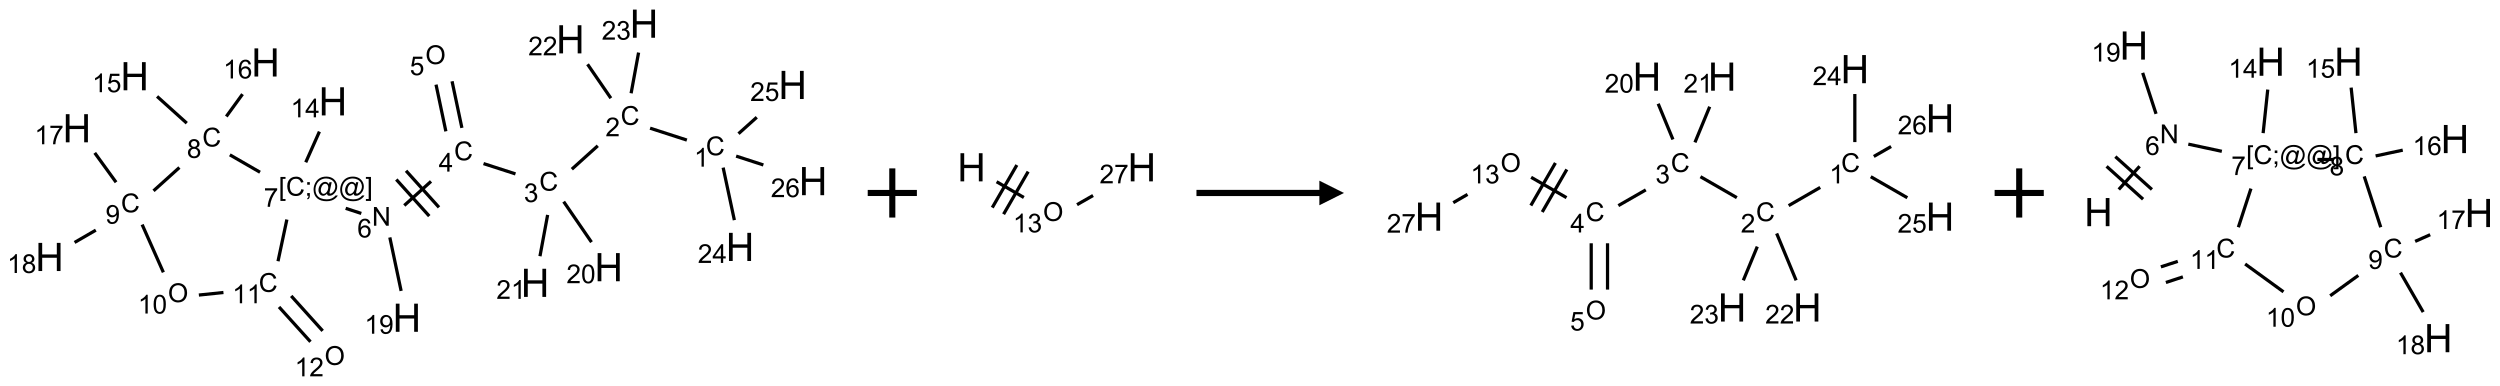 <?xml version="1.0" encoding="UTF-8"?>
<svg xmlns="http://www.w3.org/2000/svg" xmlns:xlink="http://www.w3.org/1999/xlink" width="1017" height="157" viewBox="0 0 1017 157">
<defs>
<g>
<g id="glyph-0-0">
<path d="M 1.332 0 L 1.332 -6.668 L 6.668 -6.668 L 6.668 0 Z M 1.5 -0.168 L 6.5 -0.168 L 6.5 -6.5 L 1.5 -6.5 Z M 1.5 -0.168 "/>
</g>
<g id="glyph-0-1">
<path d="M 6.27 -2.676 L 7.281 -2.422 C 7.07 -1.594 6.688 -0.961 6.137 -0.523 C 5.586 -0.086 4.914 0.129 4.121 0.129 C 3.297 0.129 2.629 -0.039 2.113 -0.371 C 1.598 -0.707 1.203 -1.191 0.934 -1.828 C 0.664 -2.465 0.531 -3.145 0.531 -3.875 C 0.531 -4.672 0.684 -5.363 0.988 -5.957 C 1.293 -6.547 1.723 -6.996 2.285 -7.305 C 2.844 -7.613 3.461 -7.766 4.137 -7.766 C 4.898 -7.766 5.543 -7.57 6.062 -7.184 C 6.582 -6.793 6.945 -6.246 7.152 -5.543 L 6.156 -5.309 C 5.98 -5.863 5.723 -6.266 5.387 -6.52 C 5.051 -6.773 4.625 -6.902 4.113 -6.902 C 3.527 -6.902 3.039 -6.762 2.645 -6.48 C 2.25 -6.199 1.973 -5.82 1.812 -5.348 C 1.652 -4.871 1.574 -4.383 1.574 -3.879 C 1.574 -3.23 1.668 -2.664 1.855 -2.18 C 2.047 -1.695 2.34 -1.332 2.738 -1.094 C 3.137 -0.855 3.57 -0.734 4.035 -0.734 C 4.602 -0.734 5.082 -0.898 5.473 -1.223 C 5.867 -1.551 6.133 -2.035 6.27 -2.676 Z M 6.27 -2.676 "/>
</g>
<g id="glyph-0-2">
<path d="M 3.973 0 L 3.035 0 L 3.035 -5.973 C 2.809 -5.758 2.516 -5.543 2.148 -5.328 C 1.781 -5.113 1.453 -4.953 1.16 -4.844 L 1.16 -5.75 C 1.684 -5.996 2.145 -6.297 2.535 -6.645 C 2.93 -6.996 3.207 -7.336 3.371 -7.668 L 3.973 -7.668 Z M 3.973 0 "/>
</g>
<g id="glyph-0-3">
<path d="M 5.371 -0.902 L 5.371 0 L 0.324 0 C 0.316 -0.227 0.352 -0.441 0.434 -0.652 C 0.562 -0.996 0.766 -1.332 1.051 -1.668 C 1.332 -2 1.742 -2.387 2.277 -2.824 C 3.105 -3.504 3.668 -4.043 3.957 -4.441 C 4.25 -4.84 4.395 -5.215 4.395 -5.566 C 4.395 -5.938 4.262 -6.254 3.996 -6.508 C 3.73 -6.762 3.387 -6.891 2.957 -6.891 C 2.508 -6.891 2.145 -6.754 1.875 -6.484 C 1.605 -6.215 1.469 -5.84 1.465 -5.359 L 0.5 -5.457 C 0.566 -6.176 0.812 -6.727 1.246 -7.102 C 1.676 -7.477 2.254 -7.668 2.98 -7.668 C 3.711 -7.668 4.293 -7.465 4.719 -7.059 C 5.145 -6.652 5.359 -6.148 5.359 -5.547 C 5.359 -5.242 5.297 -4.941 5.172 -4.645 C 5.047 -4.352 4.84 -4.039 4.551 -3.715 C 4.262 -3.387 3.777 -2.938 3.105 -2.371 C 2.543 -1.898 2.18 -1.578 2.02 -1.41 C 1.859 -1.242 1.73 -1.07 1.625 -0.902 Z M 5.371 -0.902 "/>
</g>
<g id="glyph-0-4">
<path d="M 0.449 -2.016 L 1.387 -2.141 C 1.492 -1.609 1.676 -1.227 1.934 -0.992 C 2.191 -0.758 2.508 -0.641 2.879 -0.641 C 3.32 -0.641 3.695 -0.793 3.996 -1.098 C 4.301 -1.402 4.453 -1.781 4.453 -2.234 C 4.453 -2.664 4.312 -3.02 4.031 -3.301 C 3.75 -3.578 3.391 -3.719 2.957 -3.719 C 2.781 -3.719 2.562 -3.684 2.297 -3.613 L 2.402 -4.438 C 2.465 -4.43 2.516 -4.426 2.551 -4.426 C 2.949 -4.426 3.312 -4.531 3.629 -4.738 C 3.949 -4.949 4.109 -5.27 4.109 -5.703 C 4.109 -6.047 3.992 -6.332 3.762 -6.559 C 3.527 -6.785 3.227 -6.895 2.859 -6.895 C 2.496 -6.895 2.191 -6.781 1.949 -6.551 C 1.707 -6.324 1.547 -5.98 1.48 -5.52 L 0.543 -5.688 C 0.656 -6.316 0.918 -6.805 1.324 -7.148 C 1.73 -7.492 2.234 -7.668 2.84 -7.668 C 3.254 -7.668 3.641 -7.578 3.988 -7.398 C 4.34 -7.219 4.609 -6.977 4.793 -6.668 C 4.98 -6.359 5.074 -6.031 5.074 -5.684 C 5.074 -5.352 4.984 -5.051 4.809 -4.781 C 4.629 -4.512 4.367 -4.297 4.02 -4.137 C 4.473 -4.031 4.824 -3.816 5.074 -3.488 C 5.324 -3.16 5.449 -2.75 5.449 -2.254 C 5.449 -1.59 5.203 -1.023 4.719 -0.559 C 4.234 -0.098 3.617 0.137 2.875 0.137 C 2.203 0.137 1.648 -0.062 1.207 -0.465 C 0.762 -0.863 0.512 -1.379 0.449 -2.016 Z M 0.449 -2.016 "/>
</g>
<g id="glyph-0-5">
<path d="M 3.449 0 L 3.449 -1.828 L 0.137 -1.828 L 0.137 -2.688 L 3.621 -7.637 L 4.387 -7.637 L 4.387 -2.688 L 5.418 -2.688 L 5.418 -1.828 L 4.387 -1.828 L 4.387 0 Z M 3.449 -2.688 L 3.449 -6.129 L 1.059 -2.688 Z M 3.449 -2.688 "/>
</g>
<g id="glyph-0-6">
<path d="M 0.516 -3.719 C 0.516 -4.984 0.855 -5.977 1.535 -6.695 C 2.215 -7.414 3.094 -7.77 4.172 -7.77 C 4.875 -7.77 5.512 -7.602 6.078 -7.266 C 6.645 -6.93 7.074 -6.461 7.371 -5.855 C 7.668 -5.254 7.816 -4.57 7.816 -3.809 C 7.816 -3.035 7.66 -2.34 7.348 -1.73 C 7.035 -1.117 6.594 -0.656 6.02 -0.34 C 5.449 -0.027 4.828 0.129 4.168 0.129 C 3.449 0.129 2.805 -0.043 2.238 -0.391 C 1.672 -0.738 1.246 -1.211 0.953 -1.812 C 0.66 -2.414 0.516 -3.047 0.516 -3.719 Z M 1.559 -3.703 C 1.559 -2.781 1.805 -2.059 2.301 -1.527 C 2.793 -1 3.414 -0.734 4.16 -0.734 C 4.922 -0.734 5.547 -1 6.039 -1.535 C 6.531 -2.07 6.777 -2.828 6.777 -3.812 C 6.777 -4.434 6.672 -4.977 6.461 -5.441 C 6.25 -5.902 5.945 -6.262 5.539 -6.52 C 5.133 -6.773 4.68 -6.902 4.176 -6.902 C 3.461 -6.902 2.848 -6.656 2.332 -6.164 C 1.816 -5.672 1.559 -4.852 1.559 -3.703 Z M 1.559 -3.703 "/>
</g>
<g id="glyph-0-7">
<path d="M 0.441 -2 L 1.426 -2.082 C 1.5 -1.605 1.668 -1.242 1.934 -1.004 C 2.199 -0.762 2.52 -0.641 2.895 -0.641 C 3.348 -0.641 3.73 -0.812 4.043 -1.152 C 4.355 -1.492 4.512 -1.941 4.512 -2.504 C 4.512 -3.039 4.359 -3.461 4.059 -3.77 C 3.758 -4.078 3.367 -4.234 2.879 -4.234 C 2.578 -4.234 2.305 -4.164 2.062 -4.027 C 1.82 -3.891 1.629 -3.715 1.488 -3.496 L 0.609 -3.609 L 1.348 -7.531 L 5.145 -7.531 L 5.145 -6.637 L 2.098 -6.637 L 1.688 -4.582 C 2.145 -4.902 2.625 -5.062 3.129 -5.062 C 3.797 -5.062 4.359 -4.832 4.816 -4.371 C 5.277 -3.91 5.504 -3.312 5.504 -2.59 C 5.504 -1.898 5.305 -1.301 4.902 -0.797 C 4.41 -0.18 3.742 0.129 2.895 0.129 C 2.199 0.129 1.633 -0.062 1.195 -0.453 C 0.758 -0.844 0.504 -1.359 0.441 -2 Z M 0.441 -2 "/>
</g>
<g id="glyph-0-8">
<path d="M 0.812 0 L 0.812 -7.637 L 1.848 -7.637 L 5.859 -1.641 L 5.859 -7.637 L 6.828 -7.637 L 6.828 0 L 5.793 0 L 1.781 -6 L 1.781 0 Z M 0.812 0 "/>
</g>
<g id="glyph-0-9">
<path d="M 5.309 -5.766 L 4.375 -5.691 C 4.293 -6.059 4.172 -6.328 4.02 -6.496 C 3.766 -6.762 3.453 -6.895 3.082 -6.895 C 2.785 -6.895 2.523 -6.812 2.297 -6.645 C 2 -6.43 1.77 -6.117 1.598 -5.703 C 1.43 -5.289 1.34 -4.703 1.332 -3.938 C 1.559 -4.281 1.836 -4.535 2.16 -4.703 C 2.488 -4.871 2.828 -4.953 3.188 -4.953 C 3.812 -4.953 4.344 -4.723 4.785 -4.262 C 5.223 -3.801 5.441 -3.207 5.441 -2.48 C 5.441 -2 5.34 -1.555 5.133 -1.145 C 4.926 -0.73 4.641 -0.418 4.281 -0.199 C 3.922 0.02 3.512 0.129 3.051 0.129 C 2.27 0.129 1.633 -0.156 1.141 -0.73 C 0.648 -1.305 0.402 -2.254 0.402 -3.574 C 0.402 -5.051 0.672 -6.121 1.219 -6.793 C 1.695 -7.375 2.336 -7.668 3.141 -7.668 C 3.742 -7.668 4.234 -7.5 4.617 -7.16 C 5 -6.824 5.23 -6.359 5.309 -5.766 Z M 1.48 -2.473 C 1.48 -2.152 1.547 -1.844 1.684 -1.547 C 1.82 -1.25 2.016 -1.027 2.262 -0.871 C 2.508 -0.719 2.766 -0.641 3.035 -0.641 C 3.434 -0.641 3.773 -0.801 4.059 -1.121 C 4.344 -1.441 4.484 -1.875 4.484 -2.422 C 4.484 -2.949 4.344 -3.367 4.062 -3.668 C 3.781 -3.973 3.426 -4.125 3 -4.125 C 2.578 -4.125 2.219 -3.973 1.922 -3.668 C 1.625 -3.363 1.48 -2.969 1.48 -2.473 Z M 1.48 -2.473 "/>
</g>
<g id="glyph-0-10">
<path d="M 0.723 2.121 L 0.723 -7.637 L 2.793 -7.637 L 2.793 -6.859 L 1.66 -6.859 L 1.66 1.344 L 2.793 1.344 L 2.793 2.121 Z M 0.723 2.121 "/>
</g>
<g id="glyph-0-11">
<path d="M 0.949 -4.465 L 0.949 -5.531 L 2.016 -5.531 L 2.016 -4.465 Z M 0.949 0 L 0.949 -1.066 L 2.016 -1.066 L 2.016 0 C 2.016 0.391 1.945 0.711 1.809 0.949 C 1.668 1.191 1.449 1.379 1.145 1.512 L 0.887 1.109 C 1.082 1.023 1.23 0.895 1.324 0.727 C 1.418 0.559 1.469 0.316 1.48 0 Z M 0.949 0 "/>
</g>
<g id="glyph-0-12">
<path d="M 6.047 -0.848 C 5.82 -0.59 5.57 -0.379 5.289 -0.223 C 5.008 -0.062 4.73 0.016 4.449 0.016 C 4.141 0.016 3.84 -0.074 3.547 -0.254 C 3.254 -0.434 3.02 -0.715 2.836 -1.09 C 2.652 -1.465 2.562 -1.875 2.562 -2.324 C 2.562 -2.875 2.703 -3.43 2.988 -3.98 C 3.27 -4.535 3.621 -4.953 4.043 -5.23 C 4.461 -5.508 4.871 -5.645 5.266 -5.645 C 5.566 -5.645 5.855 -5.566 6.129 -5.41 C 6.402 -5.25 6.641 -5.012 6.84 -4.688 L 7.016 -5.496 L 7.949 -5.496 L 7.199 -2 C 7.094 -1.516 7.043 -1.246 7.043 -1.191 C 7.043 -1.098 7.078 -1.02 7.148 -0.949 C 7.219 -0.883 7.305 -0.848 7.406 -0.848 C 7.59 -0.848 7.832 -0.953 8.129 -1.168 C 8.527 -1.445 8.84 -1.816 9.07 -2.285 C 9.301 -2.75 9.418 -3.234 9.418 -3.73 C 9.418 -4.309 9.27 -4.852 8.973 -5.355 C 8.676 -5.859 8.23 -6.262 7.645 -6.562 C 7.055 -6.863 6.406 -7.016 5.691 -7.016 C 4.879 -7.016 4.137 -6.824 3.465 -6.445 C 2.793 -6.066 2.273 -5.52 1.902 -4.809 C 1.535 -4.098 1.348 -3.34 1.348 -2.527 C 1.348 -1.676 1.535 -0.941 1.902 -0.328 C 2.273 0.285 2.809 0.742 3.508 1.035 C 4.207 1.328 4.984 1.473 5.832 1.473 C 6.742 1.473 7.504 1.32 8.121 1.016 C 8.734 0.711 9.195 0.34 9.5 -0.098 L 10.441 -0.098 C 10.266 0.266 9.961 0.637 9.531 1.016 C 9.102 1.395 8.59 1.695 7.996 1.914 C 7.402 2.133 6.688 2.246 5.848 2.246 C 5.078 2.246 4.367 2.145 3.715 1.949 C 3.066 1.75 2.512 1.453 2.051 1.055 C 1.594 0.656 1.25 0.199 1.016 -0.316 C 0.723 -0.973 0.578 -1.684 0.578 -2.441 C 0.578 -3.289 0.75 -4.098 1.098 -4.863 C 1.523 -5.805 2.125 -6.527 2.902 -7.027 C 3.684 -7.527 4.629 -7.777 5.738 -7.777 C 6.602 -7.777 7.375 -7.602 8.059 -7.246 C 8.746 -6.895 9.285 -6.371 9.684 -5.672 C 10.02 -5.07 10.188 -4.418 10.188 -3.715 C 10.188 -2.707 9.832 -1.812 9.125 -1.031 C 8.492 -0.328 7.801 0.02 7.051 0.02 C 6.812 0.02 6.617 -0.016 6.473 -0.09 C 6.324 -0.16 6.215 -0.266 6.145 -0.402 C 6.102 -0.488 6.066 -0.637 6.047 -0.848 Z M 3.527 -2.262 C 3.527 -1.785 3.641 -1.414 3.863 -1.152 C 4.09 -0.887 4.348 -0.754 4.641 -0.754 C 4.836 -0.754 5.039 -0.812 5.254 -0.93 C 5.469 -1.047 5.676 -1.219 5.871 -1.449 C 6.066 -1.676 6.23 -1.969 6.355 -2.32 C 6.48 -2.672 6.543 -3.027 6.543 -3.379 C 6.543 -3.852 6.426 -4.219 6.191 -4.48 C 5.957 -4.738 5.672 -4.871 5.332 -4.871 C 5.109 -4.871 4.902 -4.812 4.707 -4.699 C 4.512 -4.586 4.32 -4.406 4.137 -4.156 C 3.953 -3.906 3.805 -3.602 3.691 -3.246 C 3.582 -2.887 3.527 -2.559 3.527 -2.262 Z M 3.527 -2.262 "/>
</g>
<g id="glyph-0-13">
<path d="M 2.27 2.121 L 0.203 2.121 L 0.203 1.344 L 1.332 1.344 L 1.332 -6.859 L 0.203 -6.859 L 0.203 -7.637 L 2.27 -7.637 Z M 2.27 2.121 "/>
</g>
<g id="glyph-0-14">
<path d="M 0.504 -6.637 L 0.504 -7.535 L 5.449 -7.535 L 5.449 -6.809 C 4.961 -6.289 4.48 -5.602 4.004 -4.746 C 3.527 -3.887 3.156 -3.004 2.895 -2.098 C 2.707 -1.461 2.59 -0.762 2.535 0 L 1.574 0 C 1.582 -0.602 1.703 -1.328 1.926 -2.176 C 2.152 -3.027 2.477 -3.848 2.898 -4.637 C 3.32 -5.426 3.77 -6.094 4.246 -6.637 Z M 0.504 -6.637 "/>
</g>
<g id="glyph-0-15">
<path d="M 1.887 -4.141 C 1.496 -4.281 1.207 -4.484 1.02 -4.75 C 0.832 -5.016 0.738 -5.328 0.738 -5.699 C 0.738 -6.254 0.938 -6.719 1.34 -7.098 C 1.738 -7.477 2.27 -7.668 2.934 -7.668 C 3.598 -7.668 4.137 -7.473 4.543 -7.086 C 4.949 -6.699 5.152 -6.227 5.152 -5.672 C 5.152 -5.316 5.059 -5.008 4.871 -4.746 C 4.688 -4.484 4.406 -4.281 4.027 -4.141 C 4.496 -3.988 4.852 -3.742 5.098 -3.402 C 5.34 -3.062 5.465 -2.656 5.465 -2.184 C 5.465 -1.531 5.234 -0.98 4.77 -0.535 C 4.309 -0.09 3.703 0.129 2.949 0.129 C 2.195 0.129 1.586 -0.094 1.125 -0.539 C 0.664 -0.984 0.434 -1.543 0.434 -2.207 C 0.434 -2.703 0.559 -3.121 0.809 -3.457 C 1.062 -3.793 1.422 -4.02 1.887 -4.141 Z M 1.699 -5.73 C 1.699 -5.367 1.812 -5.074 2.047 -4.844 C 2.281 -4.613 2.582 -4.5 2.953 -4.5 C 3.312 -4.5 3.609 -4.613 3.84 -4.84 C 4.07 -5.066 4.188 -5.348 4.188 -5.676 C 4.188 -6.02 4.07 -6.309 3.832 -6.543 C 3.594 -6.777 3.297 -6.895 2.941 -6.895 C 2.586 -6.895 2.289 -6.781 2.051 -6.551 C 1.816 -6.324 1.699 -6.047 1.699 -5.73 Z M 1.395 -2.203 C 1.395 -1.938 1.461 -1.676 1.586 -1.426 C 1.711 -1.176 1.902 -0.984 2.152 -0.848 C 2.402 -0.711 2.672 -0.641 2.957 -0.641 C 3.406 -0.641 3.777 -0.785 4.066 -1.074 C 4.359 -1.363 4.504 -1.727 4.504 -2.172 C 4.504 -2.625 4.355 -2.996 4.055 -3.293 C 3.754 -3.586 3.379 -3.734 2.926 -3.734 C 2.484 -3.734 2.121 -3.59 1.832 -3.297 C 1.543 -3.004 1.395 -2.641 1.395 -2.203 Z M 1.395 -2.203 "/>
</g>
<g id="glyph-0-16">
<path d="M 0.582 -1.766 L 1.484 -1.848 C 1.562 -1.426 1.707 -1.117 1.922 -0.926 C 2.137 -0.734 2.414 -0.641 2.75 -0.641 C 3.039 -0.641 3.289 -0.707 3.508 -0.84 C 3.727 -0.973 3.902 -1.148 4.043 -1.367 C 4.18 -1.586 4.297 -1.887 4.391 -2.262 C 4.484 -2.637 4.531 -3.016 4.531 -3.406 C 4.531 -3.449 4.531 -3.512 4.527 -3.594 C 4.34 -3.297 4.082 -3.055 3.758 -2.867 C 3.434 -2.68 3.082 -2.59 2.703 -2.59 C 2.07 -2.59 1.535 -2.816 1.098 -3.277 C 0.66 -3.734 0.441 -4.34 0.441 -5.09 C 0.441 -5.863 0.672 -6.484 1.129 -6.957 C 1.586 -7.43 2.156 -7.668 2.844 -7.668 C 3.34 -7.668 3.793 -7.531 4.207 -7.266 C 4.617 -7 4.93 -6.617 5.145 -6.121 C 5.355 -5.629 5.465 -4.91 5.465 -3.973 C 5.465 -2.996 5.359 -2.223 5.145 -1.645 C 4.934 -1.066 4.617 -0.625 4.199 -0.324 C 3.781 -0.02 3.293 0.129 2.73 0.129 C 2.133 0.129 1.645 -0.035 1.266 -0.367 C 0.887 -0.699 0.66 -1.164 0.582 -1.766 Z M 4.422 -5.137 C 4.422 -5.676 4.277 -6.102 3.992 -6.418 C 3.707 -6.734 3.359 -6.891 2.957 -6.891 C 2.543 -6.891 2.18 -6.719 1.871 -6.379 C 1.562 -6.039 1.406 -5.598 1.406 -5.059 C 1.406 -4.57 1.555 -4.176 1.848 -3.871 C 2.141 -3.566 2.5 -3.418 2.934 -3.418 C 3.367 -3.418 3.723 -3.57 4.004 -3.871 C 4.281 -4.176 4.422 -4.598 4.422 -5.137 Z M 4.422 -5.137 "/>
</g>
<g id="glyph-0-17">
<path d="M 0.441 -3.766 C 0.441 -4.668 0.535 -5.395 0.723 -5.945 C 0.906 -6.496 1.184 -6.922 1.551 -7.219 C 1.918 -7.516 2.375 -7.668 2.934 -7.668 C 3.344 -7.668 3.703 -7.586 4.012 -7.418 C 4.32 -7.254 4.574 -7.016 4.777 -6.707 C 4.977 -6.395 5.137 -6.016 5.25 -5.57 C 5.363 -5.125 5.422 -4.523 5.422 -3.766 C 5.422 -2.871 5.328 -2.148 5.145 -1.598 C 4.961 -1.047 4.688 -0.621 4.32 -0.32 C 3.953 -0.02 3.492 0.129 2.934 0.129 C 2.195 0.129 1.617 -0.133 1.199 -0.66 C 0.695 -1.297 0.441 -2.332 0.441 -3.766 Z M 1.406 -3.766 C 1.406 -2.512 1.555 -1.68 1.848 -1.262 C 2.141 -0.848 2.5 -0.641 2.934 -0.641 C 3.363 -0.641 3.727 -0.848 4.02 -1.266 C 4.312 -1.684 4.457 -2.516 4.457 -3.766 C 4.457 -5.023 4.312 -5.859 4.02 -6.27 C 3.727 -6.684 3.359 -6.891 2.922 -6.891 C 2.492 -6.891 2.148 -6.707 1.891 -6.344 C 1.566 -5.879 1.406 -5.02 1.406 -3.766 Z M 1.406 -3.766 "/>
</g>
<g id="glyph-1-0">
<path d="M 2 0 L 2 -10 L 10 -10 L 10 0 Z M 2.25 -0.25 L 9.75 -0.25 L 9.75 -9.75 L 2.25 -9.75 Z M 2.25 -0.25 "/>
</g>
<g id="glyph-1-1">
<path d="M 1.281 0 L 1.281 -11.453 L 2.797 -11.453 L 2.797 -6.75 L 8.75 -6.75 L 8.75 -11.453 L 10.266 -11.453 L 10.266 0 L 8.75 0 L 8.75 -5.398 L 2.797 -5.398 L 2.797 0 Z M 1.281 0 "/>
</g>
</g>
</defs>
<path fill="none" stroke-width="0.033" stroke-linecap="butt" stroke-linejoin="miter" stroke="rgb(0%, 0%, 0%)" stroke-opacity="1" stroke-miterlimit="10" d="M 6.482 1.184 L 6.108 1.063 " transform="matrix(40, 0, 0, 40, 20.137, 9.627)"/>
<path fill="none" stroke-width="0.033" stroke-linecap="butt" stroke-linejoin="miter" stroke="rgb(0%, 0%, 0%)" stroke-opacity="1" stroke-miterlimit="10" d="M 5.576 1.242 L 5.312 1.48 " transform="matrix(40, 0, 0, 40, 20.137, 9.627)"/>
<path fill="none" stroke-width="0.033" stroke-linecap="butt" stroke-linejoin="miter" stroke="rgb(0%, 0%, 0%)" stroke-opacity="1" stroke-miterlimit="10" d="M 4.739 1.528 L 4.414 1.423 " transform="matrix(40, 0, 0, 40, 20.137, 9.627)"/>
<path fill="none" stroke-width="0.033" stroke-linecap="butt" stroke-linejoin="miter" stroke="rgb(0%, 0%, 0%)" stroke-opacity="1" stroke-miterlimit="10" d="M 4.194 1.06 L 4.094 0.586 " transform="matrix(40, 0, 0, 40, 20.137, 9.627)"/>
<path fill="none" stroke-width="0.033" stroke-linecap="butt" stroke-linejoin="miter" stroke="rgb(0%, 0%, 0%)" stroke-opacity="1" stroke-miterlimit="10" d="M 4.031 1.095 L 3.931 0.62 " transform="matrix(40, 0, 0, 40, 20.137, 9.627)"/>
<path fill="none" stroke-width="0.033" stroke-linecap="butt" stroke-linejoin="miter" stroke="rgb(0%, 0%, 0%)" stroke-opacity="1" stroke-miterlimit="10" d="M 3.88 1.604 L 3.608 1.849 " transform="matrix(40, 0, 0, 40, 20.137, 9.627)"/>
<path fill="none" stroke-width="0.033" stroke-linecap="butt" stroke-linejoin="miter" stroke="rgb(0%, 0%, 0%)" stroke-opacity="1" stroke-miterlimit="10" d="M 3.527 1.585 L 3.862 1.957 " transform="matrix(40, 0, 0, 40, 20.137, 9.627)"/>
<path fill="none" stroke-width="0.033" stroke-linecap="butt" stroke-linejoin="miter" stroke="rgb(0%, 0%, 0%)" stroke-opacity="1" stroke-miterlimit="10" d="M 3.626 1.496 L 3.961 1.868 " transform="matrix(40, 0, 0, 40, 20.137, 9.627)"/>
<path fill="none" stroke-width="0.033" stroke-linecap="butt" stroke-linejoin="miter" stroke="rgb(0%, 0%, 0%)" stroke-opacity="1" stroke-miterlimit="10" d="M 3.171 1.93 L 3.012 1.878 " transform="matrix(40, 0, 0, 40, 20.137, 9.627)"/>
<path fill="none" stroke-width="0.033" stroke-linecap="butt" stroke-linejoin="miter" stroke="rgb(0%, 0%, 0%)" stroke-opacity="1" stroke-miterlimit="10" d="M 2.606 1.41 L 2.745 1.098 " transform="matrix(40, 0, 0, 40, 20.137, 9.627)"/>
<path fill="none" stroke-width="0.033" stroke-linecap="butt" stroke-linejoin="miter" stroke="rgb(0%, 0%, 0%)" stroke-opacity="1" stroke-miterlimit="10" d="M 2.141 1.511 L 1.834 1.334 " transform="matrix(40, 0, 0, 40, 20.137, 9.627)"/>
<path fill="none" stroke-width="0.033" stroke-linecap="butt" stroke-linejoin="miter" stroke="rgb(0%, 0%, 0%)" stroke-opacity="1" stroke-miterlimit="10" d="M 1.396 1.012 L 1.094 0.74 " transform="matrix(40, 0, 0, 40, 20.137, 9.627)"/>
<path fill="none" stroke-width="0.033" stroke-linecap="butt" stroke-linejoin="miter" stroke="rgb(0%, 0%, 0%)" stroke-opacity="1" stroke-miterlimit="10" d="M 1.798 0.944 L 1.963 0.717 " transform="matrix(40, 0, 0, 40, 20.137, 9.627)"/>
<path fill="none" stroke-width="0.033" stroke-linecap="butt" stroke-linejoin="miter" stroke="rgb(0%, 0%, 0%)" stroke-opacity="1" stroke-miterlimit="10" d="M 1.321 1.463 L 1.058 1.7 " transform="matrix(40, 0, 0, 40, 20.137, 9.627)"/>
<path fill="none" stroke-width="0.033" stroke-linecap="butt" stroke-linejoin="miter" stroke="rgb(0%, 0%, 0%)" stroke-opacity="1" stroke-miterlimit="10" d="M 0.677 1.613 L 0.46 1.314 " transform="matrix(40, 0, 0, 40, 20.137, 9.627)"/>
<path fill="none" stroke-width="0.033" stroke-linecap="butt" stroke-linejoin="miter" stroke="rgb(0%, 0%, 0%)" stroke-opacity="1" stroke-miterlimit="10" d="M 0.471 2.1 L 0.255 2.225 " transform="matrix(40, 0, 0, 40, 20.137, 9.627)"/>
<path fill="none" stroke-width="0.033" stroke-linecap="butt" stroke-linejoin="miter" stroke="rgb(0%, 0%, 0%)" stroke-opacity="1" stroke-miterlimit="10" d="M 0.942 2.043 L 1.158 2.529 " transform="matrix(40, 0, 0, 40, 20.137, 9.627)"/>
<path fill="none" stroke-width="0.033" stroke-linecap="butt" stroke-linejoin="miter" stroke="rgb(0%, 0%, 0%)" stroke-opacity="1" stroke-miterlimit="10" d="M 1.519 2.76 L 1.769 2.734 " transform="matrix(40, 0, 0, 40, 20.137, 9.627)"/>
<path fill="none" stroke-width="0.033" stroke-linecap="butt" stroke-linejoin="miter" stroke="rgb(0%, 0%, 0%)" stroke-opacity="1" stroke-miterlimit="10" d="M 2.324 2.416 L 2.414 1.992 " transform="matrix(40, 0, 0, 40, 20.137, 9.627)"/>
<path fill="none" stroke-width="0.033" stroke-linecap="butt" stroke-linejoin="miter" stroke="rgb(0%, 0%, 0%)" stroke-opacity="1" stroke-miterlimit="10" d="M 2.334 2.881 L 2.654 3.235 " transform="matrix(40, 0, 0, 40, 20.137, 9.627)"/>
<path fill="none" stroke-width="0.033" stroke-linecap="butt" stroke-linejoin="miter" stroke="rgb(0%, 0%, 0%)" stroke-opacity="1" stroke-miterlimit="10" d="M 2.458 2.769 L 2.778 3.124 " transform="matrix(40, 0, 0, 40, 20.137, 9.627)"/>
<path fill="none" stroke-width="0.033" stroke-linecap="butt" stroke-linejoin="miter" stroke="rgb(0%, 0%, 0%)" stroke-opacity="1" stroke-miterlimit="10" d="M 3.461 2.174 L 3.576 2.718 " transform="matrix(40, 0, 0, 40, 20.137, 9.627)"/>
<path fill="none" stroke-width="0.033" stroke-linecap="butt" stroke-linejoin="miter" stroke="rgb(0%, 0%, 0%)" stroke-opacity="1" stroke-miterlimit="10" d="M 5.229 1.81 L 5.512 2.222 " transform="matrix(40, 0, 0, 40, 20.137, 9.627)"/>
<path fill="none" stroke-width="0.033" stroke-linecap="butt" stroke-linejoin="miter" stroke="rgb(0%, 0%, 0%)" stroke-opacity="1" stroke-miterlimit="10" d="M 5.066 1.945 L 4.988 2.365 " transform="matrix(40, 0, 0, 40, 20.137, 9.627)"/>
<path fill="none" stroke-width="0.033" stroke-linecap="butt" stroke-linejoin="miter" stroke="rgb(0%, 0%, 0%)" stroke-opacity="1" stroke-miterlimit="10" d="M 5.709 0.758 L 5.472 0.413 " transform="matrix(40, 0, 0, 40, 20.137, 9.627)"/>
<path fill="none" stroke-width="0.033" stroke-linecap="butt" stroke-linejoin="miter" stroke="rgb(0%, 0%, 0%)" stroke-opacity="1" stroke-miterlimit="10" d="M 5.915 0.708 L 5.991 0.294 " transform="matrix(40, 0, 0, 40, 20.137, 9.627)"/>
<path fill="none" stroke-width="0.033" stroke-linecap="butt" stroke-linejoin="miter" stroke="rgb(0%, 0%, 0%)" stroke-opacity="1" stroke-miterlimit="10" d="M 6.851 1.464 L 6.965 1.998 " transform="matrix(40, 0, 0, 40, 20.137, 9.627)"/>
<path fill="none" stroke-width="0.033" stroke-linecap="butt" stroke-linejoin="miter" stroke="rgb(0%, 0%, 0%)" stroke-opacity="1" stroke-miterlimit="10" d="M 7.007 1.119 L 7.193 0.952 " transform="matrix(40, 0, 0, 40, 20.137, 9.627)"/>
<path fill="none" stroke-width="0.033" stroke-linecap="butt" stroke-linejoin="miter" stroke="rgb(0%, 0%, 0%)" stroke-opacity="1" stroke-miterlimit="10" d="M 6.983 1.347 L 7.26 1.437 " transform="matrix(40, 0, 0, 40, 20.137, 9.627)"/>
<g fill="rgb(0%, 0%, 0%)" fill-opacity="1">
<use xlink:href="#glyph-0-1" x="287.129" y="63.164"/>
</g>
<g fill="rgb(0%, 0%, 0%)" fill-opacity="1">
<use xlink:href="#glyph-0-2" x="282.352" y="67.797"/>
</g>
<g fill="rgb(0%, 0%, 0%)" fill-opacity="1">
<use xlink:href="#glyph-0-1" x="252.465" y="50.801"/>
</g>
<g fill="rgb(0%, 0%, 0%)" fill-opacity="1">
<use xlink:href="#glyph-0-3" x="246.293" y="55.438"/>
</g>
<g fill="rgb(0%, 0%, 0%)" fill-opacity="1">
<use xlink:href="#glyph-0-1" x="219.363" y="77.566"/>
</g>
<g fill="rgb(0%, 0%, 0%)" fill-opacity="1">
<use xlink:href="#glyph-0-4" x="213.109" y="82.203"/>
</g>
<g fill="rgb(0%, 0%, 0%)" fill-opacity="1">
<use xlink:href="#glyph-0-1" x="184.695" y="65.207"/>
</g>
<g fill="rgb(0%, 0%, 0%)" fill-opacity="1">
<use xlink:href="#glyph-0-5" x="178.477" y="69.812"/>
</g>
<g fill="rgb(0%, 0%, 0%)" fill-opacity="1">
<use xlink:href="#glyph-0-6" x="173.02" y="26.086"/>
</g>
<g fill="rgb(0%, 0%, 0%)" fill-opacity="1">
<use xlink:href="#glyph-0-7" x="166.695" y="30.582"/>
</g>
<g fill="rgb(0%, 0%, 0%)" fill-opacity="1">
<use xlink:href="#glyph-0-8" x="151.312" y="91.84"/>
</g>
<g fill="rgb(0%, 0%, 0%)" fill-opacity="1">
<use xlink:href="#glyph-0-9" x="145.348" y="96.609"/>
</g>
<g fill="rgb(0%, 0%, 0%)" fill-opacity="1">
<use xlink:href="#glyph-0-10" x="113.355" y="79.617"/>
<use xlink:href="#glyph-0-1" x="116.319" y="79.617"/>
<use xlink:href="#glyph-0-11" x="124.022" y="79.617"/>
<use xlink:href="#glyph-0-12" x="126.986" y="79.617"/>
<use xlink:href="#glyph-0-12" x="137.814" y="79.617"/>
<use xlink:href="#glyph-0-13" x="148.642" y="79.617"/>
</g>
<g fill="rgb(0%, 0%, 0%)" fill-opacity="1">
<use xlink:href="#glyph-0-14" x="107.301" y="84.117"/>
</g>
<g fill="rgb(0%, 0%, 0%)" fill-opacity="1">
<use xlink:href="#glyph-1-1" x="129.641" y="46.953"/>
</g>
<g fill="rgb(0%, 0%, 0%)" fill-opacity="1">
<use xlink:href="#glyph-0-2" x="118.238" y="47.742"/>
<use xlink:href="#glyph-0-5" x="124.171" y="47.742"/>
</g>
<g fill="rgb(0%, 0%, 0%)" fill-opacity="1">
<use xlink:href="#glyph-0-1" x="82.285" y="59.609"/>
</g>
<g fill="rgb(0%, 0%, 0%)" fill-opacity="1">
<use xlink:href="#glyph-0-15" x="76.02" y="64.246"/>
</g>
<g fill="rgb(0%, 0%, 0%)" fill-opacity="1">
<use xlink:href="#glyph-1-1" x="49.004" y="36.73"/>
</g>
<g fill="rgb(0%, 0%, 0%)" fill-opacity="1">
<use xlink:href="#glyph-0-2" x="37.512" y="37.52"/>
<use xlink:href="#glyph-0-7" x="43.444" y="37.52"/>
</g>
<g fill="rgb(0%, 0%, 0%)" fill-opacity="1">
<use xlink:href="#glyph-1-1" x="102.242" y="31.133"/>
</g>
<g fill="rgb(0%, 0%, 0%)" fill-opacity="1">
<use xlink:href="#glyph-0-2" x="90.812" y="31.926"/>
<use xlink:href="#glyph-0-9" x="96.745" y="31.926"/>
</g>
<g fill="rgb(0%, 0%, 0%)" fill-opacity="1">
<use xlink:href="#glyph-0-1" x="49.184" y="86.375"/>
</g>
<g fill="rgb(0%, 0%, 0%)" fill-opacity="1">
<use xlink:href="#glyph-0-16" x="42.918" y="91.012"/>
</g>
<g fill="rgb(0%, 0%, 0%)" fill-opacity="1">
<use xlink:href="#glyph-1-1" x="25.492" y="57.898"/>
</g>
<g fill="rgb(0%, 0%, 0%)" fill-opacity="1">
<use xlink:href="#glyph-0-2" x="14.059" y="58.691"/>
<use xlink:href="#glyph-0-14" x="19.991" y="58.691"/>
</g>
<g fill="rgb(0%, 0%, 0%)" fill-opacity="1">
<use xlink:href="#glyph-1-1" x="14.363" y="110.258"/>
</g>
<g fill="rgb(0%, 0%, 0%)" fill-opacity="1">
<use xlink:href="#glyph-0-2" x="2.914" y="111.051"/>
<use xlink:href="#glyph-0-15" x="8.846" y="111.051"/>
</g>
<g fill="rgb(0%, 0%, 0%)" fill-opacity="1">
<use xlink:href="#glyph-0-6" x="68.293" y="122.922"/>
</g>
<g fill="rgb(0%, 0%, 0%)" fill-opacity="1">
<use xlink:href="#glyph-0-2" x="56.117" y="127.555"/>
<use xlink:href="#glyph-0-17" x="62.049" y="127.555"/>
</g>
<g fill="rgb(0%, 0%, 0%)" fill-opacity="1">
<use xlink:href="#glyph-0-1" x="105.234" y="118.738"/>
</g>
<g fill="rgb(0%, 0%, 0%)" fill-opacity="1">
<use xlink:href="#glyph-0-2" x="94.523" y="123.371"/>
<use xlink:href="#glyph-0-2" x="100.456" y="123.371"/>
</g>
<g fill="rgb(0%, 0%, 0%)" fill-opacity="1">
<use xlink:href="#glyph-0-6" x="132.016" y="148.465"/>
</g>
<g fill="rgb(0%, 0%, 0%)" fill-opacity="1">
<use xlink:href="#glyph-0-2" x="119.895" y="153.098"/>
<use xlink:href="#glyph-0-3" x="125.827" y="153.098"/>
</g>
<g fill="rgb(0%, 0%, 0%)" fill-opacity="1">
<use xlink:href="#glyph-1-1" x="159.73" y="134.98"/>
</g>
<g fill="rgb(0%, 0%, 0%)" fill-opacity="1">
<use xlink:href="#glyph-0-2" x="148.281" y="135.773"/>
<use xlink:href="#glyph-0-16" x="154.214" y="135.773"/>
</g>
<g fill="rgb(0%, 0%, 0%)" fill-opacity="1">
<use xlink:href="#glyph-1-1" x="241.84" y="114.414"/>
</g>
<g fill="rgb(0%, 0%, 0%)" fill-opacity="1">
<use xlink:href="#glyph-0-3" x="230.434" y="115.207"/>
<use xlink:href="#glyph-0-17" x="236.366" y="115.207"/>
</g>
<g fill="rgb(0%, 0%, 0%)" fill-opacity="1">
<use xlink:href="#glyph-1-1" x="211.895" y="120.781"/>
</g>
<g fill="rgb(0%, 0%, 0%)" fill-opacity="1">
<use xlink:href="#glyph-0-3" x="201.934" y="121.574"/>
<use xlink:href="#glyph-0-2" x="207.866" y="121.574"/>
</g>
<g fill="rgb(0%, 0%, 0%)" fill-opacity="1">
<use xlink:href="#glyph-1-1" x="226.254" y="21.719"/>
</g>
<g fill="rgb(0%, 0%, 0%)" fill-opacity="1">
<use xlink:href="#glyph-0-3" x="214.898" y="22.512"/>
<use xlink:href="#glyph-0-3" x="220.831" y="22.512"/>
</g>
<g fill="rgb(0%, 0%, 0%)" fill-opacity="1">
<use xlink:href="#glyph-1-1" x="256.199" y="15.355"/>
</g>
<g fill="rgb(0%, 0%, 0%)" fill-opacity="1">
<use xlink:href="#glyph-0-3" x="244.766" y="16.148"/>
<use xlink:href="#glyph-0-4" x="250.698" y="16.148"/>
</g>
<g fill="rgb(0%, 0%, 0%)" fill-opacity="1">
<use xlink:href="#glyph-1-1" x="295.266" y="106.172"/>
</g>
<g fill="rgb(0%, 0%, 0%)" fill-opacity="1">
<use xlink:href="#glyph-0-3" x="283.867" y="106.965"/>
<use xlink:href="#glyph-0-5" x="289.799" y="106.965"/>
</g>
<g fill="rgb(0%, 0%, 0%)" fill-opacity="1">
<use xlink:href="#glyph-1-1" x="316.676" y="40.281"/>
</g>
<g fill="rgb(0%, 0%, 0%)" fill-opacity="1">
<use xlink:href="#glyph-0-3" x="305.188" y="41.074"/>
<use xlink:href="#glyph-0-7" x="311.12" y="41.074"/>
</g>
<g fill="rgb(0%, 0%, 0%)" fill-opacity="1">
<use xlink:href="#glyph-1-1" x="324.992" y="79.406"/>
</g>
<g fill="rgb(0%, 0%, 0%)" fill-opacity="1">
<use xlink:href="#glyph-0-3" x="313.566" y="80.199"/>
<use xlink:href="#glyph-0-9" x="319.499" y="80.199"/>
</g>
<path fill="none" stroke-width="0.062" stroke-linecap="butt" stroke-linejoin="miter" stroke="rgb(0%, 0%, 0%)" stroke-opacity="1" stroke-miterlimit="10" d="M -0 0 L 0.5 0 M 0.25 -0.25 L 0.25 0.25 " transform="matrix(40, 0, 0, 40, 352.988, 78.5)"/>
<path fill="none" stroke-width="0.033" stroke-linecap="butt" stroke-linejoin="miter" stroke="rgb(0%, 0%, 0%)" stroke-opacity="1" stroke-miterlimit="10" d="M 0.255 0.147 L 0.532 0.307 " transform="matrix(40, 0, 0, 40, 395.215, 68.055)"/>
<path fill="none" stroke-width="0.033" stroke-linecap="butt" stroke-linejoin="miter" stroke="rgb(0%, 0%, 0%)" stroke-opacity="1" stroke-miterlimit="10" d="M 0.326 0.477 L 0.576 0.044 " transform="matrix(40, 0, 0, 40, 395.215, 68.055)"/>
<path fill="none" stroke-width="0.033" stroke-linecap="butt" stroke-linejoin="miter" stroke="rgb(0%, 0%, 0%)" stroke-opacity="1" stroke-miterlimit="10" d="M 0.211 0.41 L 0.461 -0.023 " transform="matrix(40, 0, 0, 40, 395.215, 68.055)"/>
<path fill="none" stroke-width="0.033" stroke-linecap="butt" stroke-linejoin="miter" stroke="rgb(0%, 0%, 0%)" stroke-opacity="1" stroke-miterlimit="10" d="M 1.073 0.38 L 1.236 0.287 " transform="matrix(40, 0, 0, 40, 395.215, 68.055)"/>
<g fill="rgb(0%, 0%, 0%)" fill-opacity="1">
<use xlink:href="#glyph-1-1" x="389.441" y="73.781"/>
</g>
<g fill="rgb(0%, 0%, 0%)" fill-opacity="1">
<use xlink:href="#glyph-0-6" x="424.277" y="89.902"/>
</g>
<g fill="rgb(0%, 0%, 0%)" fill-opacity="1">
<use xlink:href="#glyph-0-2" x="412.078" y="94.535"/>
<use xlink:href="#glyph-0-4" x="418.01" y="94.535"/>
</g>
<g fill="rgb(0%, 0%, 0%)" fill-opacity="1">
<use xlink:href="#glyph-1-1" x="458.723" y="73.781"/>
</g>
<g fill="rgb(0%, 0%, 0%)" fill-opacity="1">
<use xlink:href="#glyph-0-3" x="447.293" y="74.574"/>
<use xlink:href="#glyph-0-14" x="453.225" y="74.574"/>
</g>
<path fill-rule="nonzero" fill="rgb(0%, 0%, 0%)" fill-opacity="1" d="M 486.719 79.75 L 536.719 79.75 L 536.719 83.5 L 546.719 78.5 L 536.719 73.5 L 536.719 77.25 L 486.719 77.25 "/>
<path fill="none" stroke-width="0.033" stroke-linecap="butt" stroke-linejoin="miter" stroke="rgb(0%, 0%, 0%)" stroke-opacity="1" stroke-miterlimit="10" d="M 3.978 1.203 L 3.657 1.388 " transform="matrix(40, 0, 0, 40, 581.344, 28.125)"/>
<path fill="none" stroke-width="0.033" stroke-linecap="butt" stroke-linejoin="miter" stroke="rgb(0%, 0%, 0%)" stroke-opacity="1" stroke-miterlimit="10" d="M 3.13 1.307 L 2.76 1.094 " transform="matrix(40, 0, 0, 40, 581.344, 28.125)"/>
<path fill="none" stroke-width="0.033" stroke-linecap="butt" stroke-linejoin="miter" stroke="rgb(0%, 0%, 0%)" stroke-opacity="1" stroke-miterlimit="10" d="M 2.204 1.228 L 1.925 1.388 " transform="matrix(40, 0, 0, 40, 581.344, 28.125)"/>
<path fill="none" stroke-width="0.033" stroke-linecap="butt" stroke-linejoin="miter" stroke="rgb(0%, 0%, 0%)" stroke-opacity="1" stroke-miterlimit="10" d="M 1.649 1.771 L 1.649 2.242 " transform="matrix(40, 0, 0, 40, 581.344, 28.125)"/>
<path fill="none" stroke-width="0.033" stroke-linecap="butt" stroke-linejoin="miter" stroke="rgb(0%, 0%, 0%)" stroke-opacity="1" stroke-miterlimit="10" d="M 1.815 1.771 L 1.815 2.242 " transform="matrix(40, 0, 0, 40, 581.344, 28.125)"/>
<path fill="none" stroke-width="0.033" stroke-linecap="butt" stroke-linejoin="miter" stroke="rgb(0%, 0%, 0%)" stroke-opacity="1" stroke-miterlimit="10" d="M 1.398 1.307 L 1.038 1.1 " transform="matrix(40, 0, 0, 40, 581.344, 28.125)"/>
<path fill="none" stroke-width="0.033" stroke-linecap="butt" stroke-linejoin="miter" stroke="rgb(0%, 0%, 0%)" stroke-opacity="1" stroke-miterlimit="10" d="M 1.285 0.954 L 1.035 1.387 " transform="matrix(40, 0, 0, 40, 581.344, 28.125)"/>
<path fill="none" stroke-width="0.033" stroke-linecap="butt" stroke-linejoin="miter" stroke="rgb(0%, 0%, 0%)" stroke-opacity="1" stroke-miterlimit="10" d="M 1.401 1.02 L 1.151 1.453 " transform="matrix(40, 0, 0, 40, 581.344, 28.125)"/>
<path fill="none" stroke-width="0.033" stroke-linecap="butt" stroke-linejoin="miter" stroke="rgb(0%, 0%, 0%)" stroke-opacity="1" stroke-miterlimit="10" d="M 0.391 1.274 L 0.246 1.358 " transform="matrix(40, 0, 0, 40, 581.344, 28.125)"/>
<path fill="none" stroke-width="0.033" stroke-linecap="butt" stroke-linejoin="miter" stroke="rgb(0%, 0%, 0%)" stroke-opacity="1" stroke-miterlimit="10" d="M 2.48 0.715 L 2.33 0.352 " transform="matrix(40, 0, 0, 40, 581.344, 28.125)"/>
<path fill="none" stroke-width="0.033" stroke-linecap="butt" stroke-linejoin="miter" stroke="rgb(0%, 0%, 0%)" stroke-opacity="1" stroke-miterlimit="10" d="M 2.704 0.745 L 2.854 0.382 " transform="matrix(40, 0, 0, 40, 581.344, 28.125)"/>
<path fill="none" stroke-width="0.033" stroke-linecap="butt" stroke-linejoin="miter" stroke="rgb(0%, 0%, 0%)" stroke-opacity="1" stroke-miterlimit="10" d="M 3.535 1.671 L 3.733 2.148 " transform="matrix(40, 0, 0, 40, 581.344, 28.125)"/>
<path fill="none" stroke-width="0.033" stroke-linecap="butt" stroke-linejoin="miter" stroke="rgb(0%, 0%, 0%)" stroke-opacity="1" stroke-miterlimit="10" d="M 3.338 1.805 L 3.196 2.148 " transform="matrix(40, 0, 0, 40, 581.344, 28.125)"/>
<path fill="none" stroke-width="0.033" stroke-linecap="butt" stroke-linejoin="miter" stroke="rgb(0%, 0%, 0%)" stroke-opacity="1" stroke-miterlimit="10" d="M 4.33 0.742 L 4.33 0.253 " transform="matrix(40, 0, 0, 40, 581.344, 28.125)"/>
<path fill="none" stroke-width="0.033" stroke-linecap="butt" stroke-linejoin="miter" stroke="rgb(0%, 0%, 0%)" stroke-opacity="1" stroke-miterlimit="10" d="M 4.492 1.094 L 4.864 1.308 " transform="matrix(40, 0, 0, 40, 581.344, 28.125)"/>
<path fill="none" stroke-width="0.033" stroke-linecap="butt" stroke-linejoin="miter" stroke="rgb(0%, 0%, 0%)" stroke-opacity="1" stroke-miterlimit="10" d="M 4.523 0.888 L 4.699 0.787 " transform="matrix(40, 0, 0, 40, 581.344, 28.125)"/>
<g fill="rgb(0%, 0%, 0%)" fill-opacity="1">
<use xlink:href="#glyph-0-1" x="748.957" y="69.969"/>
</g>
<g fill="rgb(0%, 0%, 0%)" fill-opacity="1">
<use xlink:href="#glyph-0-2" x="744.176" y="74.605"/>
</g>
<g fill="rgb(0%, 0%, 0%)" fill-opacity="1">
<use xlink:href="#glyph-0-1" x="714.316" y="89.969"/>
</g>
<g fill="rgb(0%, 0%, 0%)" fill-opacity="1">
<use xlink:href="#glyph-0-3" x="708.145" y="94.605"/>
</g>
<g fill="rgb(0%, 0%, 0%)" fill-opacity="1">
<use xlink:href="#glyph-0-1" x="679.676" y="69.969"/>
</g>
<g fill="rgb(0%, 0%, 0%)" fill-opacity="1">
<use xlink:href="#glyph-0-4" x="673.422" y="74.605"/>
</g>
<g fill="rgb(0%, 0%, 0%)" fill-opacity="1">
<use xlink:href="#glyph-0-1" x="645.031" y="89.969"/>
</g>
<g fill="rgb(0%, 0%, 0%)" fill-opacity="1">
<use xlink:href="#glyph-0-5" x="638.812" y="94.574"/>
</g>
<g fill="rgb(0%, 0%, 0%)" fill-opacity="1">
<use xlink:href="#glyph-0-6" x="645.047" y="129.973"/>
</g>
<g fill="rgb(0%, 0%, 0%)" fill-opacity="1">
<use xlink:href="#glyph-0-7" x="638.723" y="134.473"/>
</g>
<g fill="rgb(0%, 0%, 0%)" fill-opacity="1">
<use xlink:href="#glyph-0-6" x="610.406" y="69.973"/>
</g>
<g fill="rgb(0%, 0%, 0%)" fill-opacity="1">
<use xlink:href="#glyph-0-2" x="598.207" y="74.605"/>
<use xlink:href="#glyph-0-4" x="604.139" y="74.605"/>
</g>
<g fill="rgb(0%, 0%, 0%)" fill-opacity="1">
<use xlink:href="#glyph-1-1" x="575.57" y="93.852"/>
</g>
<g fill="rgb(0%, 0%, 0%)" fill-opacity="1">
<use xlink:href="#glyph-0-3" x="564.141" y="94.645"/>
<use xlink:href="#glyph-0-14" x="570.073" y="94.645"/>
</g>
<g fill="rgb(0%, 0%, 0%)" fill-opacity="1">
<use xlink:href="#glyph-1-1" x="664.188" y="36.898"/>
</g>
<g fill="rgb(0%, 0%, 0%)" fill-opacity="1">
<use xlink:href="#glyph-0-3" x="652.781" y="37.691"/>
<use xlink:href="#glyph-0-17" x="658.714" y="37.691"/>
</g>
<g fill="rgb(0%, 0%, 0%)" fill-opacity="1">
<use xlink:href="#glyph-1-1" x="694.801" y="36.898"/>
</g>
<g fill="rgb(0%, 0%, 0%)" fill-opacity="1">
<use xlink:href="#glyph-0-3" x="684.844" y="37.691"/>
<use xlink:href="#glyph-0-2" x="690.776" y="37.691"/>
</g>
<g fill="rgb(0%, 0%, 0%)" fill-opacity="1">
<use xlink:href="#glyph-1-1" x="729.441" y="130.809"/>
</g>
<g fill="rgb(0%, 0%, 0%)" fill-opacity="1">
<use xlink:href="#glyph-0-3" x="718.09" y="131.602"/>
<use xlink:href="#glyph-0-3" x="724.022" y="131.602"/>
</g>
<g fill="rgb(0%, 0%, 0%)" fill-opacity="1">
<use xlink:href="#glyph-1-1" x="698.828" y="130.809"/>
</g>
<g fill="rgb(0%, 0%, 0%)" fill-opacity="1">
<use xlink:href="#glyph-0-3" x="687.395" y="131.602"/>
<use xlink:href="#glyph-0-4" x="693.327" y="131.602"/>
</g>
<g fill="rgb(0%, 0%, 0%)" fill-opacity="1">
<use xlink:href="#glyph-1-1" x="748.777" y="33.852"/>
</g>
<g fill="rgb(0%, 0%, 0%)" fill-opacity="1">
<use xlink:href="#glyph-0-3" x="737.375" y="34.645"/>
<use xlink:href="#glyph-0-5" x="743.307" y="34.645"/>
</g>
<g fill="rgb(0%, 0%, 0%)" fill-opacity="1">
<use xlink:href="#glyph-1-1" x="783.418" y="93.852"/>
</g>
<g fill="rgb(0%, 0%, 0%)" fill-opacity="1">
<use xlink:href="#glyph-0-3" x="771.93" y="94.645"/>
<use xlink:href="#glyph-0-7" x="777.862" y="94.645"/>
</g>
<g fill="rgb(0%, 0%, 0%)" fill-opacity="1">
<use xlink:href="#glyph-1-1" x="783.418" y="53.852"/>
</g>
<g fill="rgb(0%, 0%, 0%)" fill-opacity="1">
<use xlink:href="#glyph-0-3" x="771.992" y="54.645"/>
<use xlink:href="#glyph-0-9" x="777.924" y="54.645"/>
</g>
<path fill="none" stroke-width="0.062" stroke-linecap="butt" stroke-linejoin="miter" stroke="rgb(0%, 0%, 0%)" stroke-opacity="1" stroke-miterlimit="10" d="M -0 0 L 0.5 0 M 0.25 -0.25 L 0.25 0.25 " transform="matrix(40, 0, 0, 40, 811.414, 78.5)"/>
<path fill="none" stroke-width="0.033" stroke-linecap="butt" stroke-linejoin="miter" stroke="rgb(0%, 0%, 0%)" stroke-opacity="1" stroke-miterlimit="10" d="M 0.207 1.464 L 0.419 1.228 " transform="matrix(40, 0, 0, 40, 853.641, 18.518)"/>
<path fill="none" stroke-width="0.033" stroke-linecap="butt" stroke-linejoin="miter" stroke="rgb(0%, 0%, 0%)" stroke-opacity="1" stroke-miterlimit="10" d="M 0.544 1.464 L 0.172 1.13 " transform="matrix(40, 0, 0, 40, 853.641, 18.518)"/>
<path fill="none" stroke-width="0.033" stroke-linecap="butt" stroke-linejoin="miter" stroke="rgb(0%, 0%, 0%)" stroke-opacity="1" stroke-miterlimit="10" d="M 0.454 1.563 L 0.083 1.229 " transform="matrix(40, 0, 0, 40, 853.641, 18.518)"/>
<path fill="none" stroke-width="0.033" stroke-linecap="butt" stroke-linejoin="miter" stroke="rgb(0%, 0%, 0%)" stroke-opacity="1" stroke-miterlimit="10" d="M 0.914 1.003 L 1.255 1.076 " transform="matrix(40, 0, 0, 40, 853.641, 18.518)"/>
<path fill="none" stroke-width="0.033" stroke-linecap="butt" stroke-linejoin="miter" stroke="rgb(0%, 0%, 0%)" stroke-opacity="1" stroke-miterlimit="10" d="M 1.675 0.891 L 1.722 0.448 " transform="matrix(40, 0, 0, 40, 853.641, 18.518)"/>
<path fill="none" stroke-width="0.033" stroke-linecap="butt" stroke-linejoin="miter" stroke="rgb(0%, 0%, 0%)" stroke-opacity="1" stroke-miterlimit="10" d="M 2.227 1.159 L 2.394 1.159 " transform="matrix(40, 0, 0, 40, 853.641, 18.518)"/>
<path fill="none" stroke-width="0.033" stroke-linecap="butt" stroke-linejoin="miter" stroke="rgb(0%, 0%, 0%)" stroke-opacity="1" stroke-miterlimit="10" d="M 2.619 0.891 L 2.57 0.428 " transform="matrix(40, 0, 0, 40, 853.641, 18.518)"/>
<path fill="none" stroke-width="0.033" stroke-linecap="butt" stroke-linejoin="miter" stroke="rgb(0%, 0%, 0%)" stroke-opacity="1" stroke-miterlimit="10" d="M 2.819 1.123 L 3.095 1.064 " transform="matrix(40, 0, 0, 40, 853.641, 18.518)"/>
<path fill="none" stroke-width="0.033" stroke-linecap="butt" stroke-linejoin="miter" stroke="rgb(0%, 0%, 0%)" stroke-opacity="1" stroke-miterlimit="10" d="M 2.703 1.331 L 2.871 1.848 " transform="matrix(40, 0, 0, 40, 853.641, 18.518)"/>
<path fill="none" stroke-width="0.033" stroke-linecap="butt" stroke-linejoin="miter" stroke="rgb(0%, 0%, 0%)" stroke-opacity="1" stroke-miterlimit="10" d="M 3.221 1.992 L 3.374 1.924 " transform="matrix(40, 0, 0, 40, 853.641, 18.518)"/>
<path fill="none" stroke-width="0.033" stroke-linecap="butt" stroke-linejoin="miter" stroke="rgb(0%, 0%, 0%)" stroke-opacity="1" stroke-miterlimit="10" d="M 3.072 2.31 L 3.303 2.711 " transform="matrix(40, 0, 0, 40, 853.641, 18.518)"/>
<path fill="none" stroke-width="0.033" stroke-linecap="butt" stroke-linejoin="miter" stroke="rgb(0%, 0%, 0%)" stroke-opacity="1" stroke-miterlimit="10" d="M 2.643 2.338 L 2.357 2.545 " transform="matrix(40, 0, 0, 40, 853.641, 18.518)"/>
<path fill="none" stroke-width="0.033" stroke-linecap="butt" stroke-linejoin="miter" stroke="rgb(0%, 0%, 0%)" stroke-opacity="1" stroke-miterlimit="10" d="M 1.882 2.505 L 1.492 2.222 " transform="matrix(40, 0, 0, 40, 853.641, 18.518)"/>
<path fill="none" stroke-width="0.033" stroke-linecap="butt" stroke-linejoin="miter" stroke="rgb(0%, 0%, 0%)" stroke-opacity="1" stroke-miterlimit="10" d="M 1.423 1.848 L 1.551 1.455 " transform="matrix(40, 0, 0, 40, 853.641, 18.518)"/>
<path fill="none" stroke-width="0.033" stroke-linecap="butt" stroke-linejoin="miter" stroke="rgb(0%, 0%, 0%)" stroke-opacity="1" stroke-miterlimit="10" d="M 0.807 2.195 L 0.635 2.251 " transform="matrix(40, 0, 0, 40, 853.641, 18.518)"/>
<path fill="none" stroke-width="0.033" stroke-linecap="butt" stroke-linejoin="miter" stroke="rgb(0%, 0%, 0%)" stroke-opacity="1" stroke-miterlimit="10" d="M 0.859 2.353 L 0.686 2.41 " transform="matrix(40, 0, 0, 40, 853.641, 18.518)"/>
<path fill="none" stroke-width="0.033" stroke-linecap="butt" stroke-linejoin="miter" stroke="rgb(0%, 0%, 0%)" stroke-opacity="1" stroke-miterlimit="10" d="M 0.586 0.695 L 0.45 0.278 " transform="matrix(40, 0, 0, 40, 853.641, 18.518)"/>
<g fill="rgb(0%, 0%, 0%)" fill-opacity="1">
<use xlink:href="#glyph-1-1" x="847.867" y="92.012"/>
</g>
<g fill="rgb(0%, 0%, 0%)" fill-opacity="1">
<use xlink:href="#glyph-0-8" x="878.641" y="58.273"/>
</g>
<g fill="rgb(0%, 0%, 0%)" fill-opacity="1">
<use xlink:href="#glyph-0-9" x="872.676" y="63.039"/>
</g>
<g fill="rgb(0%, 0%, 0%)" fill-opacity="1">
<use xlink:href="#glyph-0-10" x="913.742" y="66.73"/>
<use xlink:href="#glyph-0-1" x="916.706" y="66.73"/>
<use xlink:href="#glyph-0-11" x="924.409" y="66.73"/>
<use xlink:href="#glyph-0-12" x="927.372" y="66.73"/>
<use xlink:href="#glyph-0-12" x="938.201" y="66.73"/>
<use xlink:href="#glyph-0-13" x="949.029" y="66.73"/>
</g>
<g fill="rgb(0%, 0%, 0%)" fill-opacity="1">
<use xlink:href="#glyph-0-14" x="907.688" y="71.227"/>
</g>
<g fill="rgb(0%, 0%, 0%)" fill-opacity="1">
<use xlink:href="#glyph-1-1" x="917.941" y="30.824"/>
</g>
<g fill="rgb(0%, 0%, 0%)" fill-opacity="1">
<use xlink:href="#glyph-0-2" x="906.535" y="31.613"/>
<use xlink:href="#glyph-0-5" x="912.467" y="31.613"/>
</g>
<g fill="rgb(0%, 0%, 0%)" fill-opacity="1">
<use xlink:href="#glyph-0-1" x="953.938" y="66.723"/>
</g>
<g fill="rgb(0%, 0%, 0%)" fill-opacity="1">
<use xlink:href="#glyph-0-15" x="947.672" y="71.355"/>
</g>
<g fill="rgb(0%, 0%, 0%)" fill-opacity="1">
<use xlink:href="#glyph-1-1" x="949.578" y="30.824"/>
</g>
<g fill="rgb(0%, 0%, 0%)" fill-opacity="1">
<use xlink:href="#glyph-0-2" x="938.086" y="31.613"/>
<use xlink:href="#glyph-0-7" x="944.018" y="31.613"/>
</g>
<g fill="rgb(0%, 0%, 0%)" fill-opacity="1">
<use xlink:href="#glyph-1-1" x="992.887" y="62.289"/>
</g>
<g fill="rgb(0%, 0%, 0%)" fill-opacity="1">
<use xlink:href="#glyph-0-2" x="981.457" y="63.078"/>
<use xlink:href="#glyph-0-9" x="987.389" y="63.078"/>
</g>
<g fill="rgb(0%, 0%, 0%)" fill-opacity="1">
<use xlink:href="#glyph-0-1" x="969.676" y="104.762"/>
</g>
<g fill="rgb(0%, 0%, 0%)" fill-opacity="1">
<use xlink:href="#glyph-0-16" x="963.406" y="109.398"/>
</g>
<g fill="rgb(0%, 0%, 0%)" fill-opacity="1">
<use xlink:href="#glyph-1-1" x="1002.66" y="92.375"/>
</g>
<g fill="rgb(0%, 0%, 0%)" fill-opacity="1">
<use xlink:href="#glyph-0-2" x="991.227" y="93.168"/>
<use xlink:href="#glyph-0-14" x="997.159" y="93.168"/>
</g>
<g fill="rgb(0%, 0%, 0%)" fill-opacity="1">
<use xlink:href="#glyph-1-1" x="986.121" y="143.289"/>
</g>
<g fill="rgb(0%, 0%, 0%)" fill-opacity="1">
<use xlink:href="#glyph-0-2" x="974.668" y="144.078"/>
<use xlink:href="#glyph-0-15" x="980.6" y="144.078"/>
</g>
<g fill="rgb(0%, 0%, 0%)" fill-opacity="1">
<use xlink:href="#glyph-0-6" x="933.953" y="128.277"/>
</g>
<g fill="rgb(0%, 0%, 0%)" fill-opacity="1">
<use xlink:href="#glyph-0-2" x="921.781" y="132.91"/>
<use xlink:href="#glyph-0-17" x="927.714" y="132.91"/>
</g>
<g fill="rgb(0%, 0%, 0%)" fill-opacity="1">
<use xlink:href="#glyph-0-1" x="901.578" y="104.762"/>
</g>
<g fill="rgb(0%, 0%, 0%)" fill-opacity="1">
<use xlink:href="#glyph-0-2" x="890.867" y="109.398"/>
<use xlink:href="#glyph-0-2" x="896.799" y="109.398"/>
</g>
<g fill="rgb(0%, 0%, 0%)" fill-opacity="1">
<use xlink:href="#glyph-0-6" x="866.375" y="117.129"/>
</g>
<g fill="rgb(0%, 0%, 0%)" fill-opacity="1">
<use xlink:href="#glyph-0-2" x="854.254" y="121.762"/>
<use xlink:href="#glyph-0-3" x="860.186" y="121.762"/>
</g>
<g fill="rgb(0%, 0%, 0%)" fill-opacity="1">
<use xlink:href="#glyph-1-1" x="862.273" y="24.246"/>
</g>
<g fill="rgb(0%, 0%, 0%)" fill-opacity="1">
<use xlink:href="#glyph-0-2" x="850.82" y="25.039"/>
<use xlink:href="#glyph-0-16" x="856.753" y="25.039"/>
</g>
</svg>
